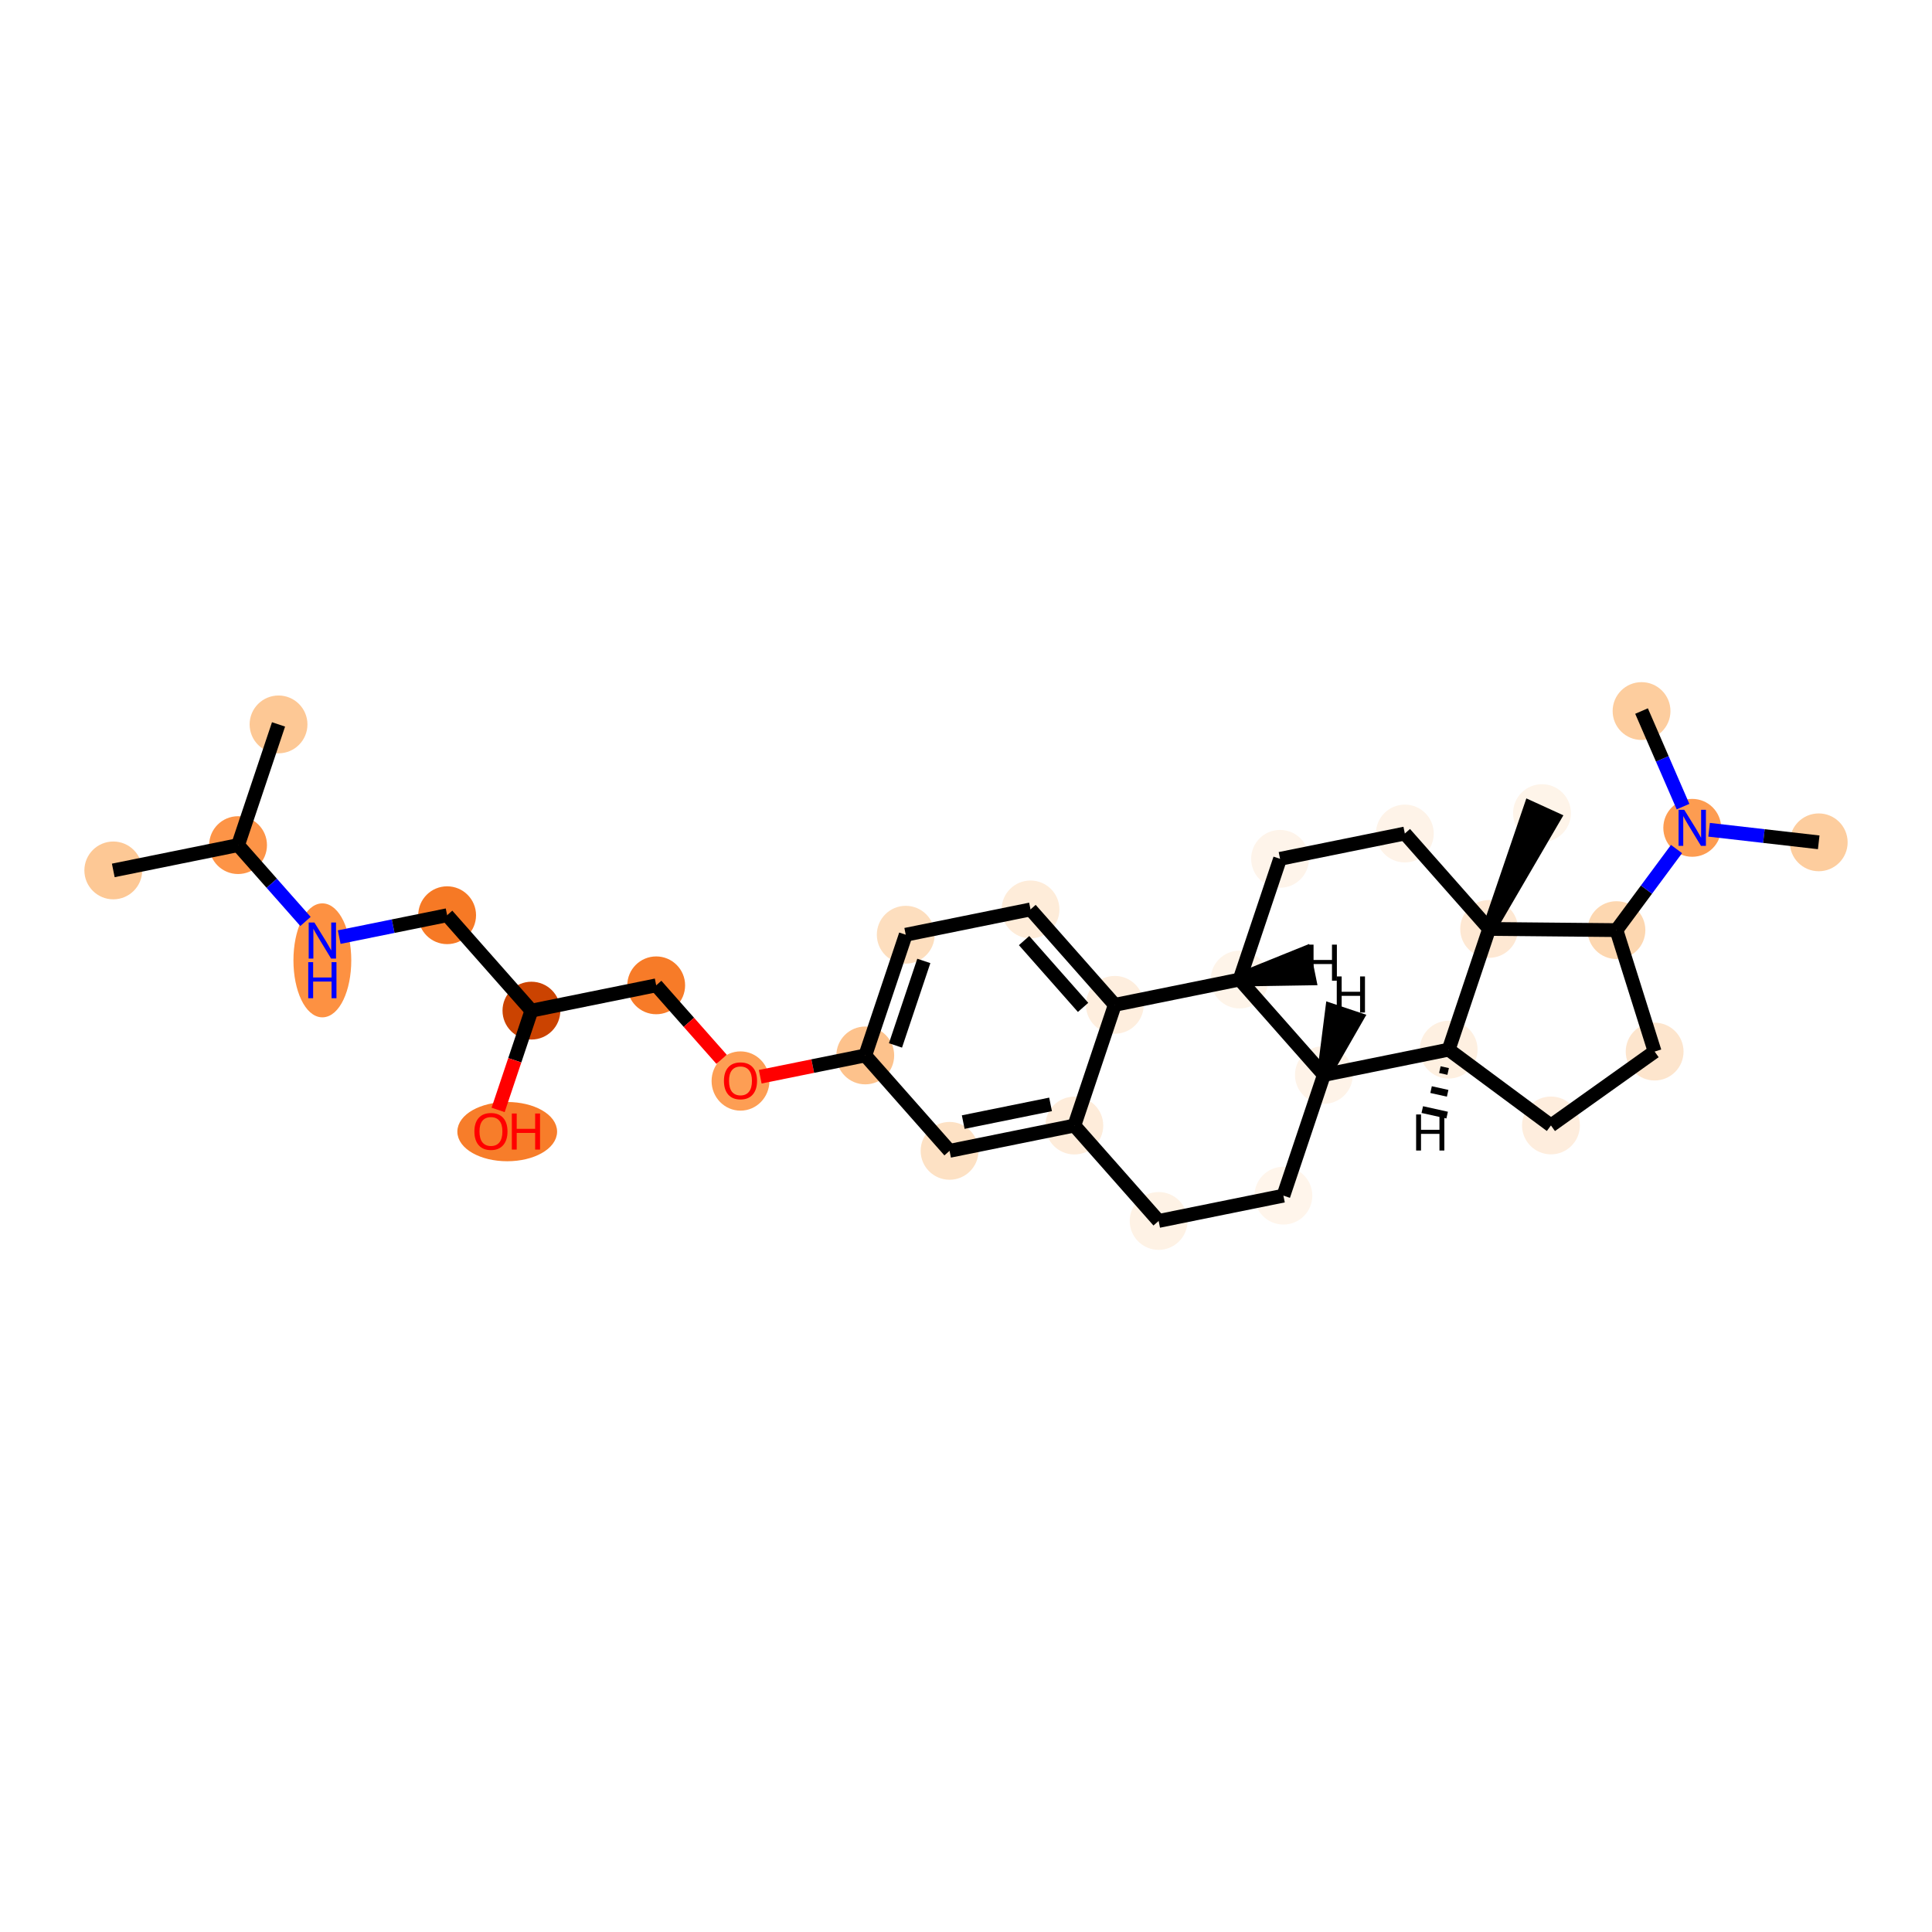 <?xml version='1.0' encoding='iso-8859-1'?>
<svg version='1.1' baseProfile='full'
              xmlns='http://www.w3.org/2000/svg'
                      xmlns:rdkit='http://www.rdkit.org/xml'
                      xmlns:xlink='http://www.w3.org/1999/xlink'
                  xml:space='preserve'
width='280px' height='280px' viewBox='0 0 280 280'>
<!-- END OF HEADER -->
<rect style='opacity:1.0;fill:#FFFFFF;stroke:none' width='280' height='280' x='0' y='0'> </rect>
<ellipse cx='16.418' cy='126.148' rx='3.69' ry='3.69'  style='fill:#FDC895;fill-rule:evenodd;stroke:#FDC895;stroke-width:1.0px;stroke-linecap:butt;stroke-linejoin:miter;stroke-opacity:1' />
<ellipse cx='34.501' cy='122.481' rx='3.69' ry='3.69'  style='fill:#FD9447;fill-rule:evenodd;stroke:#FD9447;stroke-width:1.0px;stroke-linecap:butt;stroke-linejoin:miter;stroke-opacity:1' />
<ellipse cx='40.367' cy='104.987' rx='3.69' ry='3.69'  style='fill:#FDC895;fill-rule:evenodd;stroke:#FDC895;stroke-width:1.0px;stroke-linecap:butt;stroke-linejoin:miter;stroke-opacity:1' />
<ellipse cx='46.718' cy='139.182' rx='3.69' ry='7.759'  style='fill:#FD9142;fill-rule:evenodd;stroke:#FD9142;stroke-width:1.0px;stroke-linecap:butt;stroke-linejoin:miter;stroke-opacity:1' />
<ellipse cx='64.801' cy='132.641' rx='3.69' ry='3.69'  style='fill:#F67925;fill-rule:evenodd;stroke:#F67925;stroke-width:1.0px;stroke-linecap:butt;stroke-linejoin:miter;stroke-opacity:1' />
<ellipse cx='77.018' cy='146.468' rx='3.69' ry='3.69'  style='fill:#CB4301;fill-rule:evenodd;stroke:#CB4301;stroke-width:1.0px;stroke-linecap:butt;stroke-linejoin:miter;stroke-opacity:1' />
<ellipse cx='73.51' cy='164.003' rx='6.727' ry='3.794'  style='fill:#F77D2A;fill-rule:evenodd;stroke:#F77D2A;stroke-width:1.0px;stroke-linecap:butt;stroke-linejoin:miter;stroke-opacity:1' />
<ellipse cx='95.101' cy='142.802' rx='3.69' ry='3.69'  style='fill:#F77B28;fill-rule:evenodd;stroke:#F77B28;stroke-width:1.0px;stroke-linecap:butt;stroke-linejoin:miter;stroke-opacity:1' />
<ellipse cx='107.318' cy='156.669' rx='3.69' ry='3.794'  style='fill:#FD9E54;fill-rule:evenodd;stroke:#FD9E54;stroke-width:1.0px;stroke-linecap:butt;stroke-linejoin:miter;stroke-opacity:1' />
<ellipse cx='125.401' cy='152.962' rx='3.69' ry='3.69'  style='fill:#FDC28C;fill-rule:evenodd;stroke:#FDC28C;stroke-width:1.0px;stroke-linecap:butt;stroke-linejoin:miter;stroke-opacity:1' />
<ellipse cx='131.267' cy='135.468' rx='3.69' ry='3.69'  style='fill:#FDDEBE;fill-rule:evenodd;stroke:#FDDEBE;stroke-width:1.0px;stroke-linecap:butt;stroke-linejoin:miter;stroke-opacity:1' />
<ellipse cx='149.35' cy='131.801' rx='3.69' ry='3.69'  style='fill:#FEECD9;fill-rule:evenodd;stroke:#FEECD9;stroke-width:1.0px;stroke-linecap:butt;stroke-linejoin:miter;stroke-opacity:1' />
<ellipse cx='161.567' cy='145.628' rx='3.69' ry='3.69'  style='fill:#FEEEDE;fill-rule:evenodd;stroke:#FEEEDE;stroke-width:1.0px;stroke-linecap:butt;stroke-linejoin:miter;stroke-opacity:1' />
<ellipse cx='155.701' cy='163.122' rx='3.69' ry='3.69'  style='fill:#FEECDA;fill-rule:evenodd;stroke:#FEECDA;stroke-width:1.0px;stroke-linecap:butt;stroke-linejoin:miter;stroke-opacity:1' />
<ellipse cx='137.618' cy='166.789' rx='3.69' ry='3.69'  style='fill:#FDE1C4;fill-rule:evenodd;stroke:#FDE1C4;stroke-width:1.0px;stroke-linecap:butt;stroke-linejoin:miter;stroke-opacity:1' />
<ellipse cx='167.918' cy='176.949' rx='3.69' ry='3.69'  style='fill:#FEF2E5;fill-rule:evenodd;stroke:#FEF2E5;stroke-width:1.0px;stroke-linecap:butt;stroke-linejoin:miter;stroke-opacity:1' />
<ellipse cx='186.001' cy='173.282' rx='3.69' ry='3.69'  style='fill:#FFF5EB;fill-rule:evenodd;stroke:#FFF5EB;stroke-width:1.0px;stroke-linecap:butt;stroke-linejoin:miter;stroke-opacity:1' />
<ellipse cx='191.867' cy='155.789' rx='3.69' ry='3.69'  style='fill:#FEF3E8;fill-rule:evenodd;stroke:#FEF3E8;stroke-width:1.0px;stroke-linecap:butt;stroke-linejoin:miter;stroke-opacity:1' />
<ellipse cx='209.95' cy='152.122' rx='3.69' ry='3.69'  style='fill:#FEF0E1;fill-rule:evenodd;stroke:#FEF0E1;stroke-width:1.0px;stroke-linecap:butt;stroke-linejoin:miter;stroke-opacity:1' />
<ellipse cx='224.775' cy='163.107' rx='3.69' ry='3.69'  style='fill:#FEEDDD;fill-rule:evenodd;stroke:#FEEDDD;stroke-width:1.0px;stroke-linecap:butt;stroke-linejoin:miter;stroke-opacity:1' />
<ellipse cx='239.803' cy='152.402' rx='3.69' ry='3.69'  style='fill:#FDE5CD;fill-rule:evenodd;stroke:#FDE5CD;stroke-width:1.0px;stroke-linecap:butt;stroke-linejoin:miter;stroke-opacity:1' />
<ellipse cx='234.267' cy='134.801' rx='3.69' ry='3.69'  style='fill:#FDD7B0;fill-rule:evenodd;stroke:#FDD7B0;stroke-width:1.0px;stroke-linecap:butt;stroke-linejoin:miter;stroke-opacity:1' />
<ellipse cx='245.251' cy='119.976' rx='3.69' ry='3.695'  style='fill:#FD9C51;fill-rule:evenodd;stroke:#FD9C51;stroke-width:1.0px;stroke-linecap:butt;stroke-linejoin:miter;stroke-opacity:1' />
<ellipse cx='263.583' cy='122.077' rx='3.69' ry='3.69'  style='fill:#FDCD9E;fill-rule:evenodd;stroke:#FDCD9E;stroke-width:1.0px;stroke-linecap:butt;stroke-linejoin:miter;stroke-opacity:1' />
<ellipse cx='237.905' cy='103.051' rx='3.69' ry='3.69'  style='fill:#FDCD9E;fill-rule:evenodd;stroke:#FDCD9E;stroke-width:1.0px;stroke-linecap:butt;stroke-linejoin:miter;stroke-opacity:1' />
<ellipse cx='215.816' cy='134.628' rx='3.69' ry='3.69'  style='fill:#FEE8D3;fill-rule:evenodd;stroke:#FEE8D3;stroke-width:1.0px;stroke-linecap:butt;stroke-linejoin:miter;stroke-opacity:1' />
<ellipse cx='223.479' cy='117.843' rx='3.69' ry='3.69'  style='fill:#FEF4E9;fill-rule:evenodd;stroke:#FEF4E9;stroke-width:1.0px;stroke-linecap:butt;stroke-linejoin:miter;stroke-opacity:1' />
<ellipse cx='203.599' cy='120.801' rx='3.69' ry='3.69'  style='fill:#FEF3E8;fill-rule:evenodd;stroke:#FEF3E8;stroke-width:1.0px;stroke-linecap:butt;stroke-linejoin:miter;stroke-opacity:1' />
<ellipse cx='185.516' cy='124.468' rx='3.69' ry='3.69'  style='fill:#FEF4EA;fill-rule:evenodd;stroke:#FEF4EA;stroke-width:1.0px;stroke-linecap:butt;stroke-linejoin:miter;stroke-opacity:1' />
<ellipse cx='179.65' cy='141.962' rx='3.69' ry='3.69'  style='fill:#FEF4E9;fill-rule:evenodd;stroke:#FEF4E9;stroke-width:1.0px;stroke-linecap:butt;stroke-linejoin:miter;stroke-opacity:1' />
<path class='bond-0 atom-0 atom-1' d='M 16.418,126.148 L 34.501,122.481' style='fill:none;fill-rule:evenodd;stroke:#000000;stroke-width:2.0px;stroke-linecap:butt;stroke-linejoin:miter;stroke-opacity:1' />
<path class='bond-1 atom-1 atom-2' d='M 34.501,122.481 L 40.367,104.987' style='fill:none;fill-rule:evenodd;stroke:#000000;stroke-width:2.0px;stroke-linecap:butt;stroke-linejoin:miter;stroke-opacity:1' />
<path class='bond-2 atom-1 atom-3' d='M 34.501,122.481 L 39.388,128.012' style='fill:none;fill-rule:evenodd;stroke:#000000;stroke-width:2.0px;stroke-linecap:butt;stroke-linejoin:miter;stroke-opacity:1' />
<path class='bond-2 atom-1 atom-3' d='M 39.388,128.012 L 44.275,133.543' style='fill:none;fill-rule:evenodd;stroke:#0000FF;stroke-width:2.0px;stroke-linecap:butt;stroke-linejoin:miter;stroke-opacity:1' />
<path class='bond-3 atom-3 atom-4' d='M 49.16,135.813 L 56.981,134.227' style='fill:none;fill-rule:evenodd;stroke:#0000FF;stroke-width:2.0px;stroke-linecap:butt;stroke-linejoin:miter;stroke-opacity:1' />
<path class='bond-3 atom-3 atom-4' d='M 56.981,134.227 L 64.801,132.641' style='fill:none;fill-rule:evenodd;stroke:#000000;stroke-width:2.0px;stroke-linecap:butt;stroke-linejoin:miter;stroke-opacity:1' />
<path class='bond-4 atom-4 atom-5' d='M 64.801,132.641 L 77.018,146.468' style='fill:none;fill-rule:evenodd;stroke:#000000;stroke-width:2.0px;stroke-linecap:butt;stroke-linejoin:miter;stroke-opacity:1' />
<path class='bond-5 atom-5 atom-6' d='M 77.018,146.468 L 74.605,153.664' style='fill:none;fill-rule:evenodd;stroke:#000000;stroke-width:2.0px;stroke-linecap:butt;stroke-linejoin:miter;stroke-opacity:1' />
<path class='bond-5 atom-5 atom-6' d='M 74.605,153.664 L 72.192,160.859' style='fill:none;fill-rule:evenodd;stroke:#FF0000;stroke-width:2.0px;stroke-linecap:butt;stroke-linejoin:miter;stroke-opacity:1' />
<path class='bond-6 atom-5 atom-7' d='M 77.018,146.468 L 95.101,142.802' style='fill:none;fill-rule:evenodd;stroke:#000000;stroke-width:2.0px;stroke-linecap:butt;stroke-linejoin:miter;stroke-opacity:1' />
<path class='bond-7 atom-7 atom-8' d='M 95.101,142.802 L 99.838,148.163' style='fill:none;fill-rule:evenodd;stroke:#000000;stroke-width:2.0px;stroke-linecap:butt;stroke-linejoin:miter;stroke-opacity:1' />
<path class='bond-7 atom-7 atom-8' d='M 99.838,148.163 L 104.576,153.525' style='fill:none;fill-rule:evenodd;stroke:#FF0000;stroke-width:2.0px;stroke-linecap:butt;stroke-linejoin:miter;stroke-opacity:1' />
<path class='bond-8 atom-8 atom-9' d='M 110.178,156.049 L 117.789,154.505' style='fill:none;fill-rule:evenodd;stroke:#FF0000;stroke-width:2.0px;stroke-linecap:butt;stroke-linejoin:miter;stroke-opacity:1' />
<path class='bond-8 atom-8 atom-9' d='M 117.789,154.505 L 125.401,152.962' style='fill:none;fill-rule:evenodd;stroke:#000000;stroke-width:2.0px;stroke-linecap:butt;stroke-linejoin:miter;stroke-opacity:1' />
<path class='bond-9 atom-9 atom-10' d='M 125.401,152.962 L 131.267,135.468' style='fill:none;fill-rule:evenodd;stroke:#000000;stroke-width:2.0px;stroke-linecap:butt;stroke-linejoin:miter;stroke-opacity:1' />
<path class='bond-9 atom-9 atom-10' d='M 129.78,151.511 L 133.886,139.265' style='fill:none;fill-rule:evenodd;stroke:#000000;stroke-width:2.0px;stroke-linecap:butt;stroke-linejoin:miter;stroke-opacity:1' />
<path class='bond-29 atom-14 atom-9' d='M 137.618,166.789 L 125.401,152.962' style='fill:none;fill-rule:evenodd;stroke:#000000;stroke-width:2.0px;stroke-linecap:butt;stroke-linejoin:miter;stroke-opacity:1' />
<path class='bond-10 atom-10 atom-11' d='M 131.267,135.468 L 149.35,131.801' style='fill:none;fill-rule:evenodd;stroke:#000000;stroke-width:2.0px;stroke-linecap:butt;stroke-linejoin:miter;stroke-opacity:1' />
<path class='bond-11 atom-11 atom-12' d='M 149.35,131.801 L 161.567,145.628' style='fill:none;fill-rule:evenodd;stroke:#000000;stroke-width:2.0px;stroke-linecap:butt;stroke-linejoin:miter;stroke-opacity:1' />
<path class='bond-11 atom-11 atom-12' d='M 148.417,136.319 L 156.969,145.998' style='fill:none;fill-rule:evenodd;stroke:#000000;stroke-width:2.0px;stroke-linecap:butt;stroke-linejoin:miter;stroke-opacity:1' />
<path class='bond-12 atom-12 atom-13' d='M 161.567,145.628 L 155.701,163.122' style='fill:none;fill-rule:evenodd;stroke:#000000;stroke-width:2.0px;stroke-linecap:butt;stroke-linejoin:miter;stroke-opacity:1' />
<path class='bond-31 atom-29 atom-12' d='M 179.65,141.962 L 161.567,145.628' style='fill:none;fill-rule:evenodd;stroke:#000000;stroke-width:2.0px;stroke-linecap:butt;stroke-linejoin:miter;stroke-opacity:1' />
<path class='bond-13 atom-13 atom-14' d='M 155.701,163.122 L 137.618,166.789' style='fill:none;fill-rule:evenodd;stroke:#000000;stroke-width:2.0px;stroke-linecap:butt;stroke-linejoin:miter;stroke-opacity:1' />
<path class='bond-13 atom-13 atom-14' d='M 152.255,160.056 L 139.597,162.622' style='fill:none;fill-rule:evenodd;stroke:#000000;stroke-width:2.0px;stroke-linecap:butt;stroke-linejoin:miter;stroke-opacity:1' />
<path class='bond-14 atom-13 atom-15' d='M 155.701,163.122 L 167.918,176.949' style='fill:none;fill-rule:evenodd;stroke:#000000;stroke-width:2.0px;stroke-linecap:butt;stroke-linejoin:miter;stroke-opacity:1' />
<path class='bond-15 atom-15 atom-16' d='M 167.918,176.949 L 186.001,173.282' style='fill:none;fill-rule:evenodd;stroke:#000000;stroke-width:2.0px;stroke-linecap:butt;stroke-linejoin:miter;stroke-opacity:1' />
<path class='bond-16 atom-16 atom-17' d='M 186.001,173.282 L 191.867,155.789' style='fill:none;fill-rule:evenodd;stroke:#000000;stroke-width:2.0px;stroke-linecap:butt;stroke-linejoin:miter;stroke-opacity:1' />
<path class='bond-17 atom-17 atom-18' d='M 191.867,155.789 L 209.95,152.122' style='fill:none;fill-rule:evenodd;stroke:#000000;stroke-width:2.0px;stroke-linecap:butt;stroke-linejoin:miter;stroke-opacity:1' />
<path class='bond-30 atom-29 atom-17' d='M 179.65,141.962 L 191.867,155.789' style='fill:none;fill-rule:evenodd;stroke:#000000;stroke-width:2.0px;stroke-linecap:butt;stroke-linejoin:miter;stroke-opacity:1' />
<path class='bond-33 atom-17 atom-30' d='M 191.867,155.789 L 196.548,147.633 L 193.049,146.46 Z' style='fill:#000000;fill-rule:evenodd;fill-opacity:1;stroke:#000000;stroke-width:2.0px;stroke-linecap:butt;stroke-linejoin:miter;stroke-opacity:1;' />
<path class='bond-18 atom-18 atom-19' d='M 209.95,152.122 L 224.775,163.107' style='fill:none;fill-rule:evenodd;stroke:#000000;stroke-width:2.0px;stroke-linecap:butt;stroke-linejoin:miter;stroke-opacity:1' />
<path class='bond-32 atom-25 atom-18' d='M 215.816,134.628 L 209.95,152.122' style='fill:none;fill-rule:evenodd;stroke:#000000;stroke-width:2.0px;stroke-linecap:butt;stroke-linejoin:miter;stroke-opacity:1' />
<path class='bond-34 atom-18 atom-31' d='M 208.676,155.017 L 209.877,155.285' style='fill:none;fill-rule:evenodd;stroke:#000000;stroke-width:1.0px;stroke-linecap:butt;stroke-linejoin:miter;stroke-opacity:1' />
<path class='bond-34 atom-18 atom-31' d='M 207.402,157.913 L 209.804,158.447' style='fill:none;fill-rule:evenodd;stroke:#000000;stroke-width:1.0px;stroke-linecap:butt;stroke-linejoin:miter;stroke-opacity:1' />
<path class='bond-34 atom-18 atom-31' d='M 206.128,160.809 L 209.731,161.61' style='fill:none;fill-rule:evenodd;stroke:#000000;stroke-width:1.0px;stroke-linecap:butt;stroke-linejoin:miter;stroke-opacity:1' />
<path class='bond-19 atom-19 atom-20' d='M 224.775,163.107 L 239.803,152.402' style='fill:none;fill-rule:evenodd;stroke:#000000;stroke-width:2.0px;stroke-linecap:butt;stroke-linejoin:miter;stroke-opacity:1' />
<path class='bond-20 atom-20 atom-21' d='M 239.803,152.402 L 234.267,134.801' style='fill:none;fill-rule:evenodd;stroke:#000000;stroke-width:2.0px;stroke-linecap:butt;stroke-linejoin:miter;stroke-opacity:1' />
<path class='bond-21 atom-21 atom-22' d='M 234.267,134.801 L 238.62,128.926' style='fill:none;fill-rule:evenodd;stroke:#000000;stroke-width:2.0px;stroke-linecap:butt;stroke-linejoin:miter;stroke-opacity:1' />
<path class='bond-21 atom-21 atom-22' d='M 238.62,128.926 L 242.974,123.05' style='fill:none;fill-rule:evenodd;stroke:#0000FF;stroke-width:2.0px;stroke-linecap:butt;stroke-linejoin:miter;stroke-opacity:1' />
<path class='bond-24 atom-21 atom-25' d='M 234.267,134.801 L 215.816,134.628' style='fill:none;fill-rule:evenodd;stroke:#000000;stroke-width:2.0px;stroke-linecap:butt;stroke-linejoin:miter;stroke-opacity:1' />
<path class='bond-22 atom-22 atom-23' d='M 247.694,120.256 L 255.638,121.167' style='fill:none;fill-rule:evenodd;stroke:#0000FF;stroke-width:2.0px;stroke-linecap:butt;stroke-linejoin:miter;stroke-opacity:1' />
<path class='bond-22 atom-22 atom-23' d='M 255.638,121.167 L 263.583,122.077' style='fill:none;fill-rule:evenodd;stroke:#000000;stroke-width:2.0px;stroke-linecap:butt;stroke-linejoin:miter;stroke-opacity:1' />
<path class='bond-23 atom-22 atom-24' d='M 243.917,116.902 L 240.911,109.977' style='fill:none;fill-rule:evenodd;stroke:#0000FF;stroke-width:2.0px;stroke-linecap:butt;stroke-linejoin:miter;stroke-opacity:1' />
<path class='bond-23 atom-22 atom-24' d='M 240.911,109.977 L 237.905,103.051' style='fill:none;fill-rule:evenodd;stroke:#000000;stroke-width:2.0px;stroke-linecap:butt;stroke-linejoin:miter;stroke-opacity:1' />
<path class='bond-25 atom-25 atom-26' d='M 215.816,134.628 L 225.157,118.61 L 221.8,117.077 Z' style='fill:#000000;fill-rule:evenodd;fill-opacity:1;stroke:#000000;stroke-width:2.0px;stroke-linecap:butt;stroke-linejoin:miter;stroke-opacity:1;' />
<path class='bond-26 atom-25 atom-27' d='M 215.816,134.628 L 203.599,120.801' style='fill:none;fill-rule:evenodd;stroke:#000000;stroke-width:2.0px;stroke-linecap:butt;stroke-linejoin:miter;stroke-opacity:1' />
<path class='bond-27 atom-27 atom-28' d='M 203.599,120.801 L 185.516,124.468' style='fill:none;fill-rule:evenodd;stroke:#000000;stroke-width:2.0px;stroke-linecap:butt;stroke-linejoin:miter;stroke-opacity:1' />
<path class='bond-28 atom-28 atom-29' d='M 185.516,124.468 L 179.65,141.962' style='fill:none;fill-rule:evenodd;stroke:#000000;stroke-width:2.0px;stroke-linecap:butt;stroke-linejoin:miter;stroke-opacity:1' />
<path class='bond-35 atom-29 atom-32' d='M 179.65,141.962 L 189.72,141.802 L 188.987,138.186 Z' style='fill:#000000;fill-rule:evenodd;fill-opacity:1;stroke:#000000;stroke-width:2.0px;stroke-linecap:butt;stroke-linejoin:miter;stroke-opacity:1;' />
<path  class='atom-3' d='M 45.563 133.696
L 47.275 136.463
Q 47.445 136.736, 47.718 137.231
Q 47.991 137.725, 48.005 137.755
L 48.005 133.696
L 48.699 133.696
L 48.699 138.921
L 47.983 138.921
L 46.146 135.895
Q 45.932 135.541, 45.703 135.135
Q 45.481 134.729, 45.415 134.603
L 45.415 138.921
L 44.736 138.921
L 44.736 133.696
L 45.563 133.696
' fill='#0000FF'/>
<path  class='atom-3' d='M 44.673 139.443
L 45.382 139.443
L 45.382 141.665
L 48.053 141.665
L 48.053 139.443
L 48.762 139.443
L 48.762 144.669
L 48.053 144.669
L 48.053 142.255
L 45.382 142.255
L 45.382 144.669
L 44.673 144.669
L 44.673 139.443
' fill='#0000FF'/>
<path  class='atom-6' d='M 68.753 163.977
Q 68.753 162.722, 69.373 162.021
Q 69.993 161.32, 71.152 161.32
Q 72.31 161.32, 72.93 162.021
Q 73.55 162.722, 73.55 163.977
Q 73.55 165.246, 72.923 165.97
Q 72.296 166.686, 71.152 166.686
Q 70 166.686, 69.373 165.97
Q 68.753 165.254, 68.753 163.977
M 71.152 166.095
Q 71.949 166.095, 72.377 165.564
Q 72.812 165.025, 72.812 163.977
Q 72.812 162.951, 72.377 162.435
Q 71.949 161.91, 71.152 161.91
Q 70.355 161.91, 69.919 162.427
Q 69.491 162.944, 69.491 163.977
Q 69.491 165.032, 69.919 165.564
Q 70.355 166.095, 71.152 166.095
' fill='#FF0000'/>
<path  class='atom-6' d='M 74.178 161.379
L 74.886 161.379
L 74.886 163.601
L 77.558 163.601
L 77.558 161.379
L 78.266 161.379
L 78.266 166.604
L 77.558 166.604
L 77.558 164.191
L 74.886 164.191
L 74.886 166.604
L 74.178 166.604
L 74.178 161.379
' fill='#FF0000'/>
<path  class='atom-8' d='M 104.919 156.643
Q 104.919 155.389, 105.539 154.688
Q 106.159 153.987, 107.318 153.987
Q 108.477 153.987, 109.097 154.688
Q 109.717 155.389, 109.717 156.643
Q 109.717 157.913, 109.089 158.636
Q 108.462 159.352, 107.318 159.352
Q 106.167 159.352, 105.539 158.636
Q 104.919 157.92, 104.919 156.643
M 107.318 158.762
Q 108.115 158.762, 108.543 158.23
Q 108.978 157.692, 108.978 156.643
Q 108.978 155.618, 108.543 155.101
Q 108.115 154.577, 107.318 154.577
Q 106.521 154.577, 106.085 155.094
Q 105.657 155.61, 105.657 156.643
Q 105.657 157.699, 106.085 158.23
Q 106.521 158.762, 107.318 158.762
' fill='#FF0000'/>
<path  class='atom-22' d='M 244.096 117.364
L 245.809 120.131
Q 245.978 120.404, 246.251 120.899
Q 246.525 121.393, 246.539 121.423
L 246.539 117.364
L 247.233 117.364
L 247.233 122.589
L 246.517 122.589
L 244.679 119.563
Q 244.465 119.209, 244.237 118.803
Q 244.015 118.397, 243.949 118.271
L 243.949 122.589
L 243.27 122.589
L 243.27 117.364
L 244.096 117.364
' fill='#0000FF'/>
<path  class='atom-30' d='M 193.734 141.513
L 194.442 141.513
L 194.442 143.735
L 197.114 143.735
L 197.114 141.513
L 197.822 141.513
L 197.822 146.739
L 197.114 146.739
L 197.114 144.325
L 194.442 144.325
L 194.442 146.739
L 193.734 146.739
L 193.734 141.513
' fill='#000000'/>
<path  class='atom-31' d='M 205.236 161.517
L 205.944 161.517
L 205.944 163.738
L 208.616 163.738
L 208.616 161.517
L 209.324 161.517
L 209.324 166.742
L 208.616 166.742
L 208.616 164.329
L 205.944 164.329
L 205.944 166.742
L 205.236 166.742
L 205.236 161.517
' fill='#000000'/>
<path  class='atom-32' d='M 189.661 136.904
L 190.37 136.904
L 190.37 139.126
L 193.041 139.126
L 193.041 136.904
L 193.75 136.904
L 193.75 142.13
L 193.041 142.13
L 193.041 139.716
L 190.37 139.716
L 190.37 142.13
L 189.661 142.13
L 189.661 136.904
' fill='#000000'/>
</svg>
